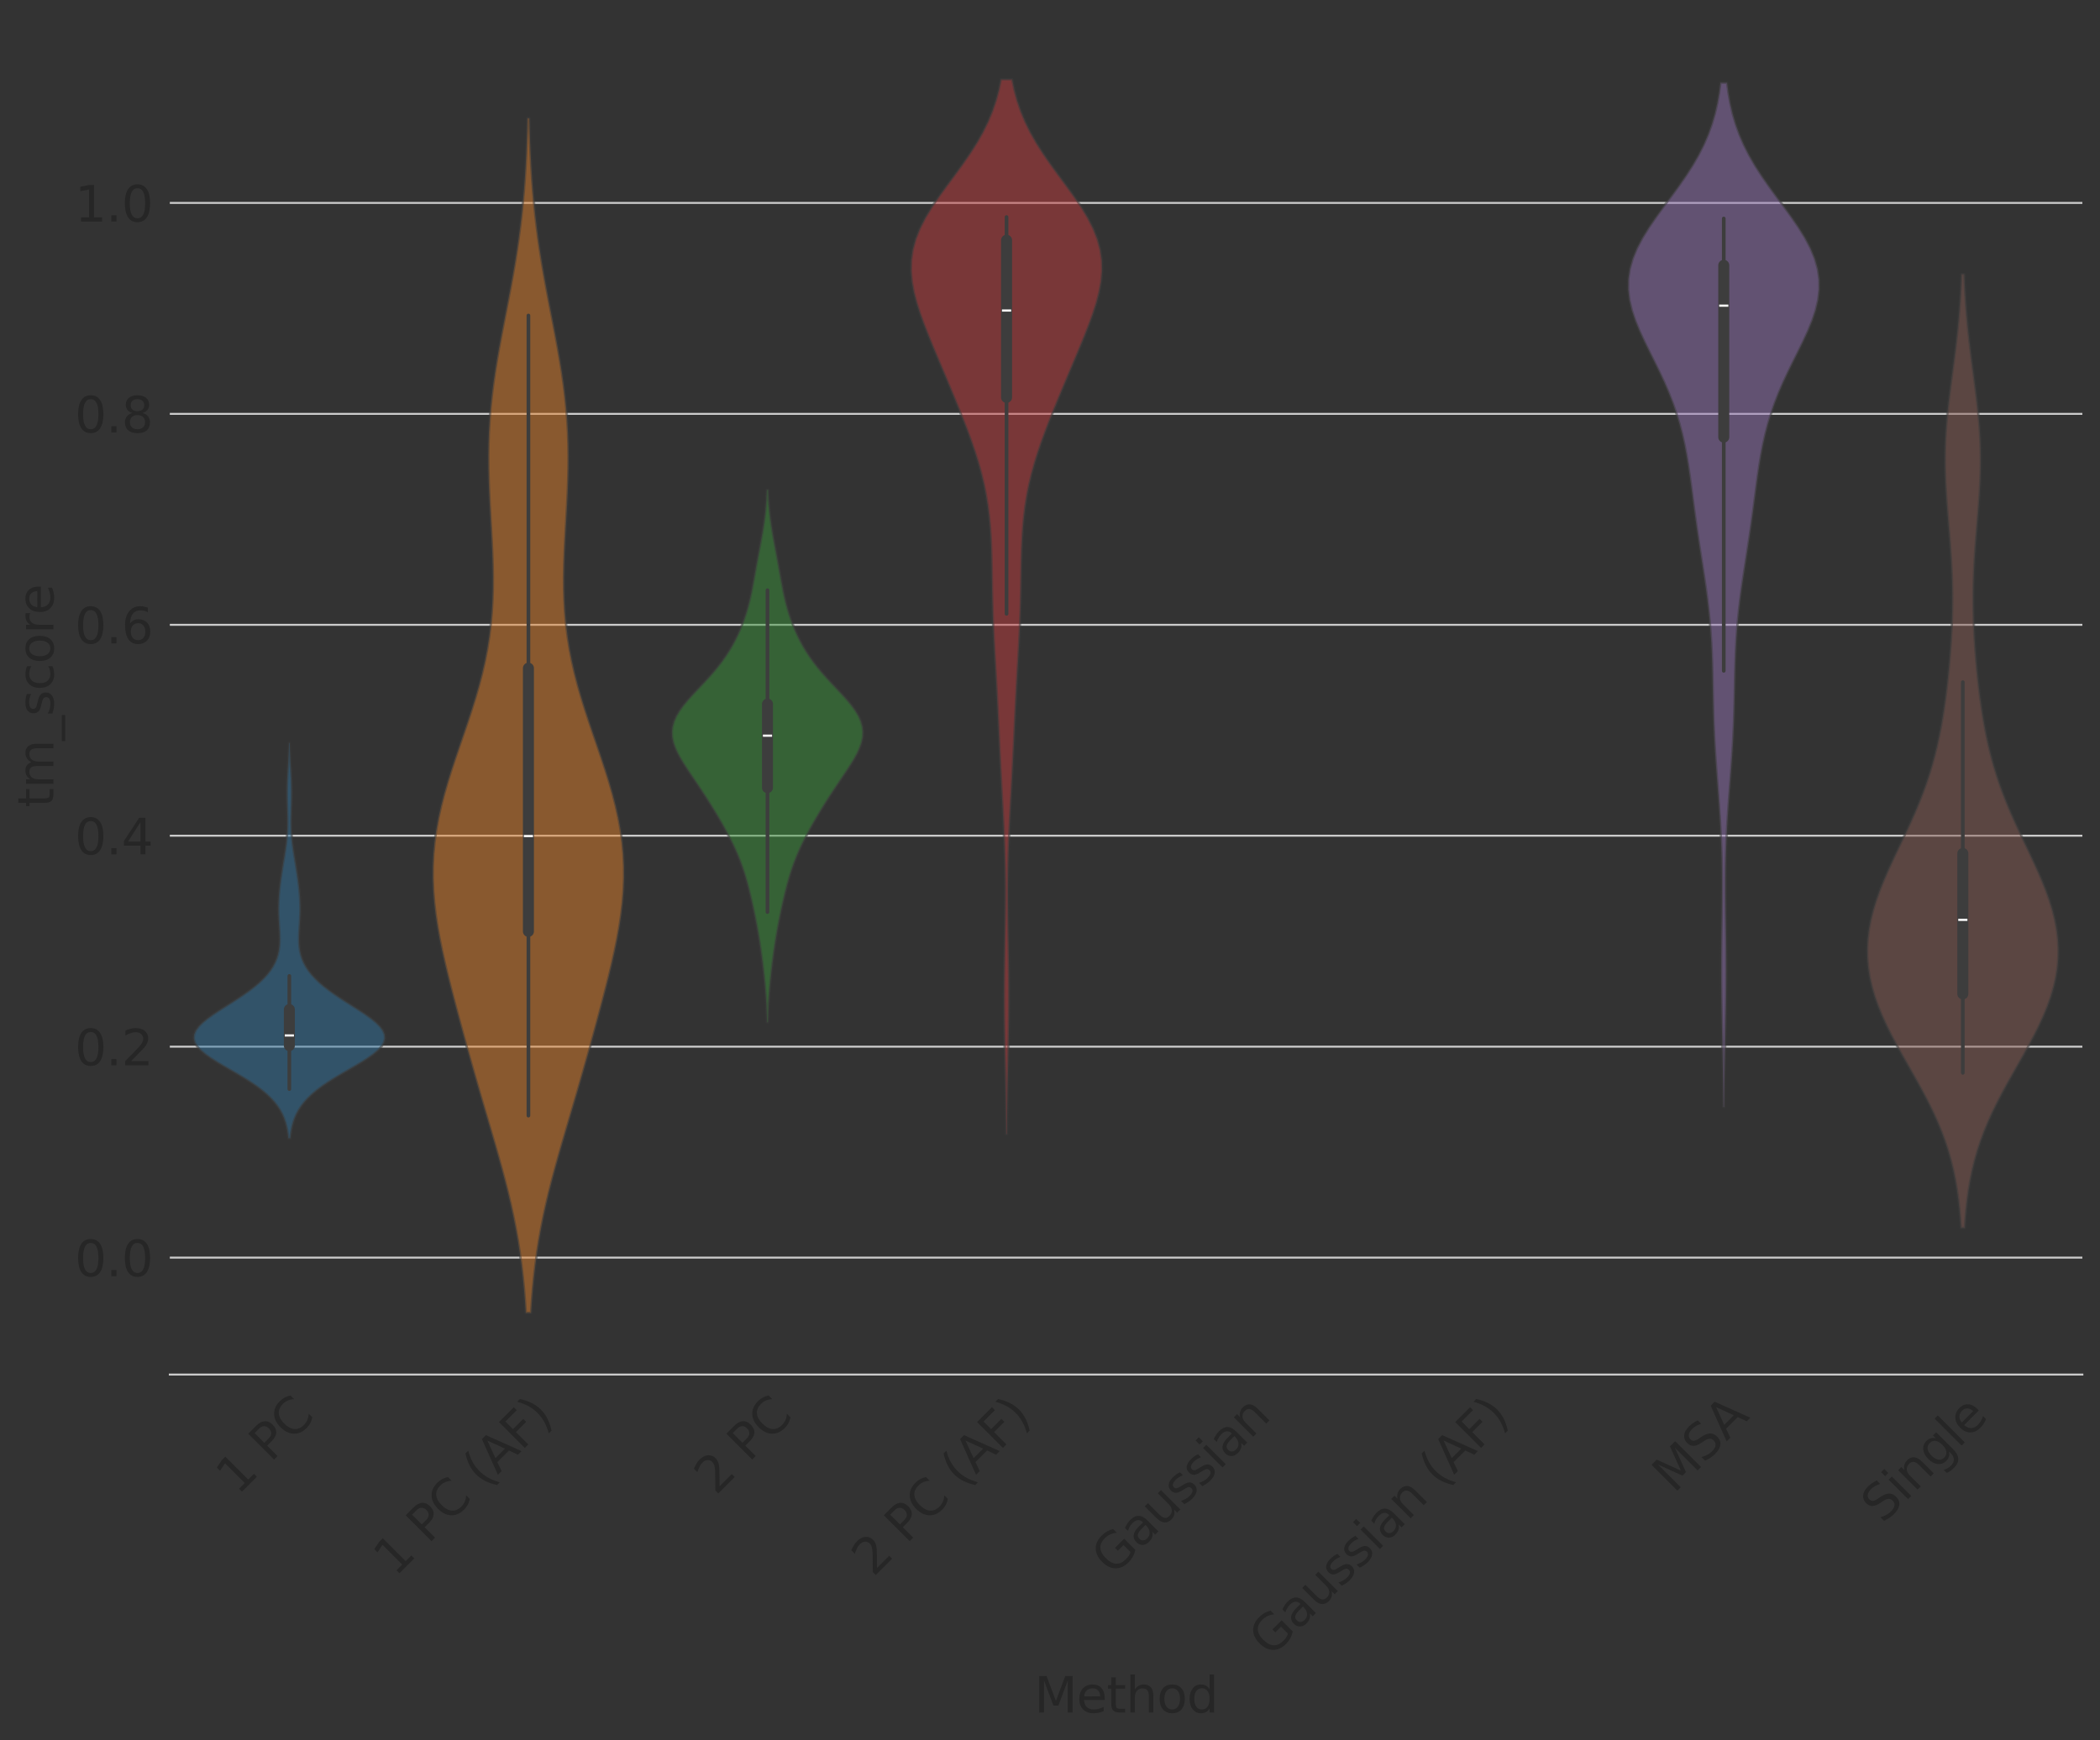 <?xml version="1.0" encoding="utf-8" standalone="no"?>
<!DOCTYPE svg PUBLIC "-//W3C//DTD SVG 1.1//EN"
  "http://www.w3.org/Graphics/SVG/1.1/DTD/svg11.dtd">
<svg xmlns:xlink="http://www.w3.org/1999/xlink" width="857.763pt" height="711.06pt" viewBox="0 0 857.763 711.06" xmlns="http://www.w3.org/2000/svg" version="1.1">
 <rect x="0" y="0" width="857.763" height="711.06" fill="#333333" stroke="none"/>
 <defs>
  <style type="text/css">*{stroke-linejoin: round; stroke-linecap: butt}</style>
 </defs>
 <g id="figure_1">
  <g id="patch_1">
   <path d="M 0 711.06 
L 857.763 711.06 
L 857.763 0 
L 0 0 
L 0 711.06 
z
" style="fill: none"/>
  </g>
  <g id="axes_1">
   <g id="patch_2">
    <path d="M 69.362 561.6 
L 850.562 561.6 
L 850.562 7.2 
L 69.362 7.2 
L 69.362 561.6 
z
" style="fill: none"/>
   </g>
   <g id="matplotlib.axis_1">
    <g id="xtick_1">
     <g id="text_1">
      <!-- 1 PC -->
      <g style="fill: #262626" transform="translate(97.038 611.241) rotate(-45) scale(0.2 -0.2)">
       <defs>
        <path id="DejaVuSans-31" d="M 794 531 
L 1825 531 
L 1825 4091 
L 703 3866 
L 703 4441 
L 1819 4666 
L 2450 4666 
L 2450 531 
L 3481 531 
L 3481 0 
L 794 0 
L 794 531 
z
" transform="scale(0.016)"/>
        <path id="DejaVuSans-20" transform="scale(0.016)"/>
        <path id="DejaVuSans-50" d="M 1259 4147 
L 1259 2394 
L 2053 2394 
Q 2494 2394 2734 2622 
Q 2975 2850 2975 3272 
Q 2975 3691 2734 3919 
Q 2494 4147 2053 4147 
L 1259 4147 
z
M 628 4666 
L 2053 4666 
Q 2838 4666 3239 4311 
Q 3641 3956 3641 3272 
Q 3641 2581 3239 2228 
Q 2838 1875 2053 1875 
L 1259 1875 
L 1259 0 
L 628 0 
L 628 4666 
z
" transform="scale(0.016)"/>
        <path id="DejaVuSans-43" d="M 4122 4306 
L 4122 3641 
Q 3803 3938 3442 4084 
Q 3081 4231 2675 4231 
Q 1875 4231 1450 3742 
Q 1025 3253 1025 2328 
Q 1025 1406 1450 917 
Q 1875 428 2675 428 
Q 3081 428 3442 575 
Q 3803 722 4122 1019 
L 4122 359 
Q 3791 134 3420 21 
Q 3050 -91 2638 -91 
Q 1578 -91 968 557 
Q 359 1206 359 2328 
Q 359 3453 968 4101 
Q 1578 4750 2638 4750 
Q 3056 4750 3426 4639 
Q 3797 4528 4122 4306 
z
" transform="scale(0.016)"/>
       </defs>
       <use xlink:href="#DejaVuSans-31"/>
       <use xlink:href="#DejaVuSans-20" x="63.623"/>
       <use xlink:href="#DejaVuSans-50" x="95.41"/>
       <use xlink:href="#DejaVuSans-43" x="155.713"/>
      </g>
     </g>
    </g>
    <g id="xtick_2">
     <g id="text_2">
      <!-- 1 PC (AF) -->
      <g style="fill: #262626" transform="translate(161.351 644.579) rotate(-45) scale(0.2 -0.2)">
       <defs>
        <path id="DejaVuSans-28" d="M 1984 4856 
Q 1566 4138 1362 3434 
Q 1159 2731 1159 2009 
Q 1159 1288 1364 580 
Q 1569 -128 1984 -844 
L 1484 -844 
Q 1016 -109 783 600 
Q 550 1309 550 2009 
Q 550 2706 781 3412 
Q 1013 4119 1484 4856 
L 1984 4856 
z
" transform="scale(0.016)"/>
        <path id="DejaVuSans-41" d="M 2188 4044 
L 1331 1722 
L 3047 1722 
L 2188 4044 
z
M 1831 4666 
L 2547 4666 
L 4325 0 
L 3669 0 
L 3244 1197 
L 1141 1197 
L 716 0 
L 50 0 
L 1831 4666 
z
" transform="scale(0.016)"/>
        <path id="DejaVuSans-46" d="M 628 4666 
L 3309 4666 
L 3309 4134 
L 1259 4134 
L 1259 2759 
L 3109 2759 
L 3109 2228 
L 1259 2228 
L 1259 0 
L 628 0 
L 628 4666 
z
" transform="scale(0.016)"/>
        <path id="DejaVuSans-29" d="M 513 4856 
L 1013 4856 
Q 1481 4119 1714 3412 
Q 1947 2706 1947 2009 
Q 1947 1309 1714 600 
Q 1481 -109 1013 -844 
L 513 -844 
Q 928 -128 1133 580 
Q 1338 1288 1338 2009 
Q 1338 2731 1133 3434 
Q 928 4138 513 4856 
z
" transform="scale(0.016)"/>
       </defs>
       <use xlink:href="#DejaVuSans-31"/>
       <use xlink:href="#DejaVuSans-20" x="63.623"/>
       <use xlink:href="#DejaVuSans-50" x="95.41"/>
       <use xlink:href="#DejaVuSans-43" x="155.713"/>
       <use xlink:href="#DejaVuSans-20" x="225.537"/>
       <use xlink:href="#DejaVuSans-28" x="257.324"/>
       <use xlink:href="#DejaVuSans-41" x="296.338"/>
       <use xlink:href="#DejaVuSans-46" x="364.746"/>
       <use xlink:href="#DejaVuSans-29" x="422.266"/>
      </g>
     </g>
    </g>
    <g id="xtick_3">
     <g id="text_3">
      <!-- 2 PC -->
      <g style="fill: #262626" transform="translate(292.338 611.241) rotate(-45) scale(0.2 -0.2)">
       <defs>
        <path id="DejaVuSans-32" d="M 1228 531 
L 3431 531 
L 3431 0 
L 469 0 
L 469 531 
Q 828 903 1448 1529 
Q 2069 2156 2228 2338 
Q 2531 2678 2651 2914 
Q 2772 3150 2772 3378 
Q 2772 3750 2511 3984 
Q 2250 4219 1831 4219 
Q 1534 4219 1204 4116 
Q 875 4013 500 3803 
L 500 4441 
Q 881 4594 1212 4672 
Q 1544 4750 1819 4750 
Q 2544 4750 2975 4387 
Q 3406 4025 3406 3419 
Q 3406 3131 3298 2873 
Q 3191 2616 2906 2266 
Q 2828 2175 2409 1742 
Q 1991 1309 1228 531 
z
" transform="scale(0.016)"/>
       </defs>
       <use xlink:href="#DejaVuSans-32"/>
       <use xlink:href="#DejaVuSans-20" x="63.623"/>
       <use xlink:href="#DejaVuSans-50" x="95.41"/>
       <use xlink:href="#DejaVuSans-43" x="155.713"/>
      </g>
     </g>
    </g>
    <g id="xtick_4">
     <g id="text_4">
      <!-- 2 PC (AF) -->
      <g style="fill: #262626" transform="translate(356.651 644.579) rotate(-45) scale(0.2 -0.2)">
       <use xlink:href="#DejaVuSans-32"/>
       <use xlink:href="#DejaVuSans-20" x="63.623"/>
       <use xlink:href="#DejaVuSans-50" x="95.41"/>
       <use xlink:href="#DejaVuSans-43" x="155.713"/>
       <use xlink:href="#DejaVuSans-20" x="225.537"/>
       <use xlink:href="#DejaVuSans-28" x="257.324"/>
       <use xlink:href="#DejaVuSans-41" x="296.338"/>
       <use xlink:href="#DejaVuSans-46" x="364.746"/>
       <use xlink:href="#DejaVuSans-29" x="422.266"/>
      </g>
     </g>
    </g>
    <g id="xtick_5">
     <g id="text_5">
      <!-- Gaussian -->
      <g style="fill: #262626" transform="translate(454.654 644.225) rotate(-45) scale(0.2 -0.2)">
       <defs>
        <path id="DejaVuSans-47" d="M 3809 666 
L 3809 1919 
L 2778 1919 
L 2778 2438 
L 4434 2438 
L 4434 434 
Q 4069 175 3628 42 
Q 3188 -91 2688 -91 
Q 1594 -91 976 548 
Q 359 1188 359 2328 
Q 359 3472 976 4111 
Q 1594 4750 2688 4750 
Q 3144 4750 3555 4637 
Q 3966 4525 4313 4306 
L 4313 3634 
Q 3963 3931 3569 4081 
Q 3175 4231 2741 4231 
Q 1884 4231 1454 3753 
Q 1025 3275 1025 2328 
Q 1025 1384 1454 906 
Q 1884 428 2741 428 
Q 3075 428 3337 486 
Q 3600 544 3809 666 
z
" transform="scale(0.016)"/>
        <path id="DejaVuSans-61" d="M 2194 1759 
Q 1497 1759 1228 1600 
Q 959 1441 959 1056 
Q 959 750 1161 570 
Q 1363 391 1709 391 
Q 2188 391 2477 730 
Q 2766 1069 2766 1631 
L 2766 1759 
L 2194 1759 
z
M 3341 1997 
L 3341 0 
L 2766 0 
L 2766 531 
Q 2569 213 2275 61 
Q 1981 -91 1556 -91 
Q 1019 -91 701 211 
Q 384 513 384 1019 
Q 384 1609 779 1909 
Q 1175 2209 1959 2209 
L 2766 2209 
L 2766 2266 
Q 2766 2663 2505 2880 
Q 2244 3097 1772 3097 
Q 1472 3097 1187 3025 
Q 903 2953 641 2809 
L 641 3341 
Q 956 3463 1253 3523 
Q 1550 3584 1831 3584 
Q 2591 3584 2966 3190 
Q 3341 2797 3341 1997 
z
" transform="scale(0.016)"/>
        <path id="DejaVuSans-75" d="M 544 1381 
L 544 3500 
L 1119 3500 
L 1119 1403 
Q 1119 906 1312 657 
Q 1506 409 1894 409 
Q 2359 409 2629 706 
Q 2900 1003 2900 1516 
L 2900 3500 
L 3475 3500 
L 3475 0 
L 2900 0 
L 2900 538 
Q 2691 219 2414 64 
Q 2138 -91 1772 -91 
Q 1169 -91 856 284 
Q 544 659 544 1381 
z
M 1991 3584 
L 1991 3584 
z
" transform="scale(0.016)"/>
        <path id="DejaVuSans-73" d="M 2834 3397 
L 2834 2853 
Q 2591 2978 2328 3040 
Q 2066 3103 1784 3103 
Q 1356 3103 1142 2972 
Q 928 2841 928 2578 
Q 928 2378 1081 2264 
Q 1234 2150 1697 2047 
L 1894 2003 
Q 2506 1872 2764 1633 
Q 3022 1394 3022 966 
Q 3022 478 2636 193 
Q 2250 -91 1575 -91 
Q 1294 -91 989 -36 
Q 684 19 347 128 
L 347 722 
Q 666 556 975 473 
Q 1284 391 1588 391 
Q 1994 391 2212 530 
Q 2431 669 2431 922 
Q 2431 1156 2273 1281 
Q 2116 1406 1581 1522 
L 1381 1569 
Q 847 1681 609 1914 
Q 372 2147 372 2553 
Q 372 3047 722 3315 
Q 1072 3584 1716 3584 
Q 2034 3584 2315 3537 
Q 2597 3491 2834 3397 
z
" transform="scale(0.016)"/>
        <path id="DejaVuSans-69" d="M 603 3500 
L 1178 3500 
L 1178 0 
L 603 0 
L 603 3500 
z
M 603 4863 
L 1178 4863 
L 1178 4134 
L 603 4134 
L 603 4863 
z
" transform="scale(0.016)"/>
        <path id="DejaVuSans-6e" d="M 3513 2113 
L 3513 0 
L 2938 0 
L 2938 2094 
Q 2938 2591 2744 2837 
Q 2550 3084 2163 3084 
Q 1697 3084 1428 2787 
Q 1159 2491 1159 1978 
L 1159 0 
L 581 0 
L 581 3500 
L 1159 3500 
L 1159 2956 
Q 1366 3272 1645 3428 
Q 1925 3584 2291 3584 
Q 2894 3584 3203 3211 
Q 3513 2838 3513 2113 
z
" transform="scale(0.016)"/>
       </defs>
       <use xlink:href="#DejaVuSans-47"/>
       <use xlink:href="#DejaVuSans-61" x="77.49"/>
       <use xlink:href="#DejaVuSans-75" x="138.77"/>
       <use xlink:href="#DejaVuSans-73" x="202.148"/>
       <use xlink:href="#DejaVuSans-73" x="254.248"/>
       <use xlink:href="#DejaVuSans-69" x="306.348"/>
       <use xlink:href="#DejaVuSans-61" x="334.131"/>
       <use xlink:href="#DejaVuSans-6e" x="395.41"/>
      </g>
     </g>
    </g>
    <g id="xtick_6">
     <g id="text_6">
      <!-- Gaussian (AF) -->
      <g style="fill: #262626" transform="translate(518.966 677.563) rotate(-45) scale(0.2 -0.2)">
       <use xlink:href="#DejaVuSans-47"/>
       <use xlink:href="#DejaVuSans-61" x="77.49"/>
       <use xlink:href="#DejaVuSans-75" x="138.77"/>
       <use xlink:href="#DejaVuSans-73" x="202.148"/>
       <use xlink:href="#DejaVuSans-73" x="254.248"/>
       <use xlink:href="#DejaVuSans-69" x="306.348"/>
       <use xlink:href="#DejaVuSans-61" x="334.131"/>
       <use xlink:href="#DejaVuSans-6e" x="395.41"/>
       <use xlink:href="#DejaVuSans-20" x="458.789"/>
       <use xlink:href="#DejaVuSans-28" x="490.576"/>
       <use xlink:href="#DejaVuSans-41" x="529.59"/>
       <use xlink:href="#DejaVuSans-46" x="597.998"/>
       <use xlink:href="#DejaVuSans-29" x="655.518"/>
      </g>
     </g>
    </g>
    <g id="xtick_7">
     <g id="text_7">
      <!-- MSA -->
      <g style="fill: #262626" transform="translate(683.714 610.465) rotate(-45) scale(0.2 -0.2)">
       <defs>
        <path id="DejaVuSans-4d" d="M 628 4666 
L 1569 4666 
L 2759 1491 
L 3956 4666 
L 4897 4666 
L 4897 0 
L 4281 0 
L 4281 4097 
L 3078 897 
L 2444 897 
L 1241 4097 
L 1241 0 
L 628 0 
L 628 4666 
z
" transform="scale(0.016)"/>
        <path id="DejaVuSans-53" d="M 3425 4513 
L 3425 3897 
Q 3066 4069 2747 4153 
Q 2428 4238 2131 4238 
Q 1616 4238 1336 4038 
Q 1056 3838 1056 3469 
Q 1056 3159 1242 3001 
Q 1428 2844 1947 2747 
L 2328 2669 
Q 3034 2534 3370 2195 
Q 3706 1856 3706 1288 
Q 3706 609 3251 259 
Q 2797 -91 1919 -91 
Q 1588 -91 1214 -16 
Q 841 59 441 206 
L 441 856 
Q 825 641 1194 531 
Q 1563 422 1919 422 
Q 2459 422 2753 634 
Q 3047 847 3047 1241 
Q 3047 1584 2836 1778 
Q 2625 1972 2144 2069 
L 1759 2144 
Q 1053 2284 737 2584 
Q 422 2884 422 3419 
Q 422 4038 858 4394 
Q 1294 4750 2059 4750 
Q 2388 4750 2728 4690 
Q 3069 4631 3425 4513 
z
" transform="scale(0.016)"/>
       </defs>
       <use xlink:href="#DejaVuSans-4d"/>
       <use xlink:href="#DejaVuSans-53" x="86.279"/>
       <use xlink:href="#DejaVuSans-41" x="151.631"/>
      </g>
     </g>
    </g>
    <g id="xtick_8">
     <g id="text_8">
      <!-- Single -->
      <g style="fill: #262626" transform="translate(769.005 622.824) rotate(-45) scale(0.2 -0.2)">
       <defs>
        <path id="DejaVuSans-67" d="M 2906 1791 
Q 2906 2416 2648 2759 
Q 2391 3103 1925 3103 
Q 1463 3103 1205 2759 
Q 947 2416 947 1791 
Q 947 1169 1205 825 
Q 1463 481 1925 481 
Q 2391 481 2648 825 
Q 2906 1169 2906 1791 
z
M 3481 434 
Q 3481 -459 3084 -895 
Q 2688 -1331 1869 -1331 
Q 1566 -1331 1297 -1286 
Q 1028 -1241 775 -1147 
L 775 -588 
Q 1028 -725 1275 -790 
Q 1522 -856 1778 -856 
Q 2344 -856 2625 -561 
Q 2906 -266 2906 331 
L 2906 616 
Q 2728 306 2450 153 
Q 2172 0 1784 0 
Q 1141 0 747 490 
Q 353 981 353 1791 
Q 353 2603 747 3093 
Q 1141 3584 1784 3584 
Q 2172 3584 2450 3431 
Q 2728 3278 2906 2969 
L 2906 3500 
L 3481 3500 
L 3481 434 
z
" transform="scale(0.016)"/>
        <path id="DejaVuSans-6c" d="M 603 4863 
L 1178 4863 
L 1178 0 
L 603 0 
L 603 4863 
z
" transform="scale(0.016)"/>
        <path id="DejaVuSans-65" d="M 3597 1894 
L 3597 1613 
L 953 1613 
Q 991 1019 1311 708 
Q 1631 397 2203 397 
Q 2534 397 2845 478 
Q 3156 559 3463 722 
L 3463 178 
Q 3153 47 2828 -22 
Q 2503 -91 2169 -91 
Q 1331 -91 842 396 
Q 353 884 353 1716 
Q 353 2575 817 3079 
Q 1281 3584 2069 3584 
Q 2775 3584 3186 3129 
Q 3597 2675 3597 1894 
z
M 3022 2063 
Q 3016 2534 2758 2815 
Q 2500 3097 2075 3097 
Q 1594 3097 1305 2825 
Q 1016 2553 972 2059 
L 3022 2063 
z
" transform="scale(0.016)"/>
       </defs>
       <use xlink:href="#DejaVuSans-53"/>
       <use xlink:href="#DejaVuSans-69" x="63.477"/>
       <use xlink:href="#DejaVuSans-6e" x="91.26"/>
       <use xlink:href="#DejaVuSans-67" x="154.639"/>
       <use xlink:href="#DejaVuSans-6c" x="218.115"/>
       <use xlink:href="#DejaVuSans-65" x="245.898"/>
      </g>
     </g>
    </g>
    <g id="text_9">
     <!-- Method -->
     <g style="fill: #262626" transform="translate(422.456 699.701) scale(0.2 -0.2)">
      <defs>
       <path id="DejaVuSans-74" d="M 1172 4494 
L 1172 3500 
L 2356 3500 
L 2356 3053 
L 1172 3053 
L 1172 1153 
Q 1172 725 1289 603 
Q 1406 481 1766 481 
L 2356 481 
L 2356 0 
L 1766 0 
Q 1100 0 847 248 
Q 594 497 594 1153 
L 594 3053 
L 172 3053 
L 172 3500 
L 594 3500 
L 594 4494 
L 1172 4494 
z
" transform="scale(0.016)"/>
       <path id="DejaVuSans-68" d="M 3513 2113 
L 3513 0 
L 2938 0 
L 2938 2094 
Q 2938 2591 2744 2837 
Q 2550 3084 2163 3084 
Q 1697 3084 1428 2787 
Q 1159 2491 1159 1978 
L 1159 0 
L 581 0 
L 581 4863 
L 1159 4863 
L 1159 2956 
Q 1366 3272 1645 3428 
Q 1925 3584 2291 3584 
Q 2894 3584 3203 3211 
Q 3513 2838 3513 2113 
z
" transform="scale(0.016)"/>
       <path id="DejaVuSans-6f" d="M 1959 3097 
Q 1497 3097 1228 2736 
Q 959 2375 959 1747 
Q 959 1119 1226 758 
Q 1494 397 1959 397 
Q 2419 397 2687 759 
Q 2956 1122 2956 1747 
Q 2956 2369 2687 2733 
Q 2419 3097 1959 3097 
z
M 1959 3584 
Q 2709 3584 3137 3096 
Q 3566 2609 3566 1747 
Q 3566 888 3137 398 
Q 2709 -91 1959 -91 
Q 1206 -91 779 398 
Q 353 888 353 1747 
Q 353 2609 779 3096 
Q 1206 3584 1959 3584 
z
" transform="scale(0.016)"/>
       <path id="DejaVuSans-64" d="M 2906 2969 
L 2906 4863 
L 3481 4863 
L 3481 0 
L 2906 0 
L 2906 525 
Q 2725 213 2448 61 
Q 2172 -91 1784 -91 
Q 1150 -91 751 415 
Q 353 922 353 1747 
Q 353 2572 751 3078 
Q 1150 3584 1784 3584 
Q 2172 3584 2448 3432 
Q 2725 3281 2906 2969 
z
M 947 1747 
Q 947 1113 1208 752 
Q 1469 391 1925 391 
Q 2381 391 2643 752 
Q 2906 1113 2906 1747 
Q 2906 2381 2643 2742 
Q 2381 3103 1925 3103 
Q 1469 3103 1208 2742 
Q 947 2381 947 1747 
z
" transform="scale(0.016)"/>
      </defs>
      <use xlink:href="#DejaVuSans-4d"/>
      <use xlink:href="#DejaVuSans-65" x="86.279"/>
      <use xlink:href="#DejaVuSans-74" x="147.803"/>
      <use xlink:href="#DejaVuSans-68" x="187.012"/>
      <use xlink:href="#DejaVuSans-6f" x="250.391"/>
      <use xlink:href="#DejaVuSans-64" x="311.572"/>
     </g>
    </g>
   </g>
   <g id="matplotlib.axis_2">
    <g id="ytick_1">
     <g id="line2d_1">
      <path d="M 69.362 513.825 
L 850.562 513.825 
" clip-path="url(#p71c10ce918)" style="fill: none; stroke: #cccccc; stroke-width: 0.8; stroke-linecap: round"/>
     </g>
     <g id="text_10">
      <!-- 0.0 -->
      <g style="fill: #262626" transform="translate(30.556 521.424) scale(0.2 -0.2)">
       <defs>
        <path id="DejaVuSans-30" d="M 2034 4250 
Q 1547 4250 1301 3770 
Q 1056 3291 1056 2328 
Q 1056 1369 1301 889 
Q 1547 409 2034 409 
Q 2525 409 2770 889 
Q 3016 1369 3016 2328 
Q 3016 3291 2770 3770 
Q 2525 4250 2034 4250 
z
M 2034 4750 
Q 2819 4750 3233 4129 
Q 3647 3509 3647 2328 
Q 3647 1150 3233 529 
Q 2819 -91 2034 -91 
Q 1250 -91 836 529 
Q 422 1150 422 2328 
Q 422 3509 836 4129 
Q 1250 4750 2034 4750 
z
" transform="scale(0.016)"/>
        <path id="DejaVuSans-2e" d="M 684 794 
L 1344 794 
L 1344 0 
L 684 0 
L 684 794 
z
" transform="scale(0.016)"/>
       </defs>
       <use xlink:href="#DejaVuSans-30"/>
       <use xlink:href="#DejaVuSans-2e" x="63.623"/>
       <use xlink:href="#DejaVuSans-30" x="95.41"/>
      </g>
     </g>
    </g>
    <g id="ytick_2">
     <g id="line2d_2">
      <path d="M 69.362 427.641 
L 850.562 427.641 
" clip-path="url(#p71c10ce918)" style="fill: none; stroke: #cccccc; stroke-width: 0.8; stroke-linecap: round"/>
     </g>
     <g id="text_11">
      <!-- 0.2 -->
      <g style="fill: #262626" transform="translate(30.556 435.24) scale(0.2 -0.2)">
       <use xlink:href="#DejaVuSans-30"/>
       <use xlink:href="#DejaVuSans-2e" x="63.623"/>
       <use xlink:href="#DejaVuSans-32" x="95.41"/>
      </g>
     </g>
    </g>
    <g id="ytick_3">
     <g id="line2d_3">
      <path d="M 69.362 341.457 
L 850.562 341.457 
" clip-path="url(#p71c10ce918)" style="fill: none; stroke: #cccccc; stroke-width: 0.8; stroke-linecap: round"/>
     </g>
     <g id="text_12">
      <!-- 0.4 -->
      <g style="fill: #262626" transform="translate(30.556 349.056) scale(0.2 -0.2)">
       <defs>
        <path id="DejaVuSans-34" d="M 2419 4116 
L 825 1625 
L 2419 1625 
L 2419 4116 
z
M 2253 4666 
L 3047 4666 
L 3047 1625 
L 3713 1625 
L 3713 1100 
L 3047 1100 
L 3047 0 
L 2419 0 
L 2419 1100 
L 313 1100 
L 313 1709 
L 2253 4666 
z
" transform="scale(0.016)"/>
       </defs>
       <use xlink:href="#DejaVuSans-30"/>
       <use xlink:href="#DejaVuSans-2e" x="63.623"/>
       <use xlink:href="#DejaVuSans-34" x="95.41"/>
      </g>
     </g>
    </g>
    <g id="ytick_4">
     <g id="line2d_4">
      <path d="M 69.362 255.273 
L 850.562 255.273 
" clip-path="url(#p71c10ce918)" style="fill: none; stroke: #cccccc; stroke-width: 0.8; stroke-linecap: round"/>
     </g>
     <g id="text_13">
      <!-- 0.6 -->
      <g style="fill: #262626" transform="translate(30.556 262.871) scale(0.2 -0.2)">
       <defs>
        <path id="DejaVuSans-36" d="M 2113 2584 
Q 1688 2584 1439 2293 
Q 1191 2003 1191 1497 
Q 1191 994 1439 701 
Q 1688 409 2113 409 
Q 2538 409 2786 701 
Q 3034 994 3034 1497 
Q 3034 2003 2786 2293 
Q 2538 2584 2113 2584 
z
M 3366 4563 
L 3366 3988 
Q 3128 4100 2886 4159 
Q 2644 4219 2406 4219 
Q 1781 4219 1451 3797 
Q 1122 3375 1075 2522 
Q 1259 2794 1537 2939 
Q 1816 3084 2150 3084 
Q 2853 3084 3261 2657 
Q 3669 2231 3669 1497 
Q 3669 778 3244 343 
Q 2819 -91 2113 -91 
Q 1303 -91 875 529 
Q 447 1150 447 2328 
Q 447 3434 972 4092 
Q 1497 4750 2381 4750 
Q 2619 4750 2861 4703 
Q 3103 4656 3366 4563 
z
" transform="scale(0.016)"/>
       </defs>
       <use xlink:href="#DejaVuSans-30"/>
       <use xlink:href="#DejaVuSans-2e" x="63.623"/>
       <use xlink:href="#DejaVuSans-36" x="95.41"/>
      </g>
     </g>
    </g>
    <g id="ytick_5">
     <g id="line2d_5">
      <path d="M 69.362 169.089 
L 850.562 169.089 
" clip-path="url(#p71c10ce918)" style="fill: none; stroke: #cccccc; stroke-width: 0.8; stroke-linecap: round"/>
     </g>
     <g id="text_14">
      <!-- 0.8 -->
      <g style="fill: #262626" transform="translate(30.556 176.687) scale(0.2 -0.2)">
       <defs>
        <path id="DejaVuSans-38" d="M 2034 2216 
Q 1584 2216 1326 1975 
Q 1069 1734 1069 1313 
Q 1069 891 1326 650 
Q 1584 409 2034 409 
Q 2484 409 2743 651 
Q 3003 894 3003 1313 
Q 3003 1734 2745 1975 
Q 2488 2216 2034 2216 
z
M 1403 2484 
Q 997 2584 770 2862 
Q 544 3141 544 3541 
Q 544 4100 942 4425 
Q 1341 4750 2034 4750 
Q 2731 4750 3128 4425 
Q 3525 4100 3525 3541 
Q 3525 3141 3298 2862 
Q 3072 2584 2669 2484 
Q 3125 2378 3379 2068 
Q 3634 1759 3634 1313 
Q 3634 634 3220 271 
Q 2806 -91 2034 -91 
Q 1263 -91 848 271 
Q 434 634 434 1313 
Q 434 1759 690 2068 
Q 947 2378 1403 2484 
z
M 1172 3481 
Q 1172 3119 1398 2916 
Q 1625 2713 2034 2713 
Q 2441 2713 2670 2916 
Q 2900 3119 2900 3481 
Q 2900 3844 2670 4047 
Q 2441 4250 2034 4250 
Q 1625 4250 1398 4047 
Q 1172 3844 1172 3481 
z
" transform="scale(0.016)"/>
       </defs>
       <use xlink:href="#DejaVuSans-30"/>
       <use xlink:href="#DejaVuSans-2e" x="63.623"/>
       <use xlink:href="#DejaVuSans-38" x="95.41"/>
      </g>
     </g>
    </g>
    <g id="ytick_6">
     <g id="line2d_6">
      <path d="M 69.362 82.905 
L 850.562 82.905 
" clip-path="url(#p71c10ce918)" style="fill: none; stroke: #cccccc; stroke-width: 0.8; stroke-linecap: round"/>
     </g>
     <g id="text_15">
      <!-- 1.0 -->
      <g style="fill: #262626" transform="translate(30.556 90.503) scale(0.2 -0.2)">
       <use xlink:href="#DejaVuSans-31"/>
       <use xlink:href="#DejaVuSans-2e" x="63.623"/>
       <use xlink:href="#DejaVuSans-30" x="95.41"/>
      </g>
     </g>
    </g>
    <g id="text_16">
     <!-- tm_score -->
     <g style="fill: #262626" transform="translate(21.841 329.927) rotate(-90) scale(0.2 -0.2)">
      <defs>
       <path id="DejaVuSans-6d" d="M 3328 2828 
Q 3544 3216 3844 3400 
Q 4144 3584 4550 3584 
Q 5097 3584 5394 3201 
Q 5691 2819 5691 2113 
L 5691 0 
L 5113 0 
L 5113 2094 
Q 5113 2597 4934 2840 
Q 4756 3084 4391 3084 
Q 3944 3084 3684 2787 
Q 3425 2491 3425 1978 
L 3425 0 
L 2847 0 
L 2847 2094 
Q 2847 2600 2669 2842 
Q 2491 3084 2119 3084 
Q 1678 3084 1418 2786 
Q 1159 2488 1159 1978 
L 1159 0 
L 581 0 
L 581 3500 
L 1159 3500 
L 1159 2956 
Q 1356 3278 1631 3431 
Q 1906 3584 2284 3584 
Q 2666 3584 2933 3390 
Q 3200 3197 3328 2828 
z
" transform="scale(0.016)"/>
       <path id="DejaVuSans-5f" d="M 3263 -1063 
L 3263 -1509 
L -63 -1509 
L -63 -1063 
L 3263 -1063 
z
" transform="scale(0.016)"/>
       <path id="DejaVuSans-63" d="M 3122 3366 
L 3122 2828 
Q 2878 2963 2633 3030 
Q 2388 3097 2138 3097 
Q 1578 3097 1268 2742 
Q 959 2388 959 1747 
Q 959 1106 1268 751 
Q 1578 397 2138 397 
Q 2388 397 2633 464 
Q 2878 531 3122 666 
L 3122 134 
Q 2881 22 2623 -34 
Q 2366 -91 2075 -91 
Q 1284 -91 818 406 
Q 353 903 353 1747 
Q 353 2603 823 3093 
Q 1294 3584 2113 3584 
Q 2378 3584 2631 3529 
Q 2884 3475 3122 3366 
z
" transform="scale(0.016)"/>
       <path id="DejaVuSans-72" d="M 2631 2963 
Q 2534 3019 2420 3045 
Q 2306 3072 2169 3072 
Q 1681 3072 1420 2755 
Q 1159 2438 1159 1844 
L 1159 0 
L 581 0 
L 581 3500 
L 1159 3500 
L 1159 2956 
Q 1341 3275 1631 3429 
Q 1922 3584 2338 3584 
Q 2397 3584 2469 3576 
Q 2541 3569 2628 3553 
L 2631 2963 
z
" transform="scale(0.016)"/>
      </defs>
      <use xlink:href="#DejaVuSans-74"/>
      <use xlink:href="#DejaVuSans-6d" x="39.209"/>
      <use xlink:href="#DejaVuSans-5f" x="136.621"/>
      <use xlink:href="#DejaVuSans-73" x="186.621"/>
      <use xlink:href="#DejaVuSans-63" x="238.721"/>
      <use xlink:href="#DejaVuSans-6f" x="293.701"/>
      <use xlink:href="#DejaVuSans-72" x="354.883"/>
      <use xlink:href="#DejaVuSans-65" x="393.746"/>
     </g>
    </g>
   </g>
   <g id="PolyCollection_1">
    <defs>
     <path id="mf9b3999dc7" d="M 118.608 -246.02 
L 117.767 -246.02 
L 117.579 -247.65 
L 117.323 -249.281 
L 116.984 -250.912 
L 116.543 -252.543 
L 115.98 -254.174 
L 115.275 -255.805 
L 114.406 -257.436 
L 113.353 -259.067 
L 112.097 -260.698 
L 110.622 -262.329 
L 108.918 -263.96 
L 106.978 -265.591 
L 104.807 -267.222 
L 102.419 -268.853 
L 99.844 -270.484 
L 97.124 -272.115 
L 94.319 -273.746 
L 91.505 -275.377 
L 88.768 -277.008 
L 86.204 -278.639 
L 83.913 -280.27 
L 81.988 -281.901 
L 80.51 -283.532 
L 79.544 -285.163 
L 79.127 -286.794 
L 79.272 -288.425 
L 79.96 -290.056 
L 81.15 -291.687 
L 82.779 -293.317 
L 84.767 -294.948 
L 87.028 -296.579 
L 89.475 -298.21 
L 92.021 -299.841 
L 94.591 -301.472 
L 97.117 -303.103 
L 99.546 -304.734 
L 101.834 -306.365 
L 103.949 -307.996 
L 105.869 -309.627 
L 107.58 -311.258 
L 109.075 -312.889 
L 110.354 -314.52 
L 111.423 -316.151 
L 112.292 -317.782 
L 112.974 -319.413 
L 113.485 -321.044 
L 113.844 -322.675 
L 114.071 -324.306 
L 114.189 -325.937 
L 114.219 -327.568 
L 114.183 -329.199 
L 114.104 -330.83 
L 114.002 -332.461 
L 113.895 -334.092 
L 113.801 -335.723 
L 113.731 -337.354 
L 113.694 -338.984 
L 113.695 -340.615 
L 113.735 -342.246 
L 113.814 -343.877 
L 113.928 -345.508 
L 114.073 -347.139 
L 114.246 -348.77 
L 114.441 -350.401 
L 114.657 -352.032 
L 114.891 -353.663 
L 115.14 -355.294 
L 115.4 -356.925 
L 115.669 -358.556 
L 115.941 -360.187 
L 116.208 -361.818 
L 116.463 -363.449 
L 116.699 -365.08 
L 116.909 -366.711 
L 117.085 -368.342 
L 117.224 -369.973 
L 117.323 -371.604 
L 117.383 -373.235 
L 117.407 -374.866 
L 117.399 -376.497 
L 117.369 -378.128 
L 117.323 -379.759 
L 117.272 -381.39 
L 117.223 -383.021 
L 117.186 -384.651 
L 117.167 -386.282 
L 117.17 -387.913 
L 117.196 -389.544 
L 117.244 -391.175 
L 117.313 -392.806 
L 117.398 -394.437 
L 117.492 -396.068 
L 117.591 -397.699 
L 117.69 -399.33 
L 117.782 -400.961 
L 117.866 -402.592 
L 117.94 -404.223 
L 118.001 -405.854 
L 118.051 -407.485 
L 118.324 -407.485 
L 118.324 -407.485 
L 118.374 -405.854 
L 118.435 -404.223 
L 118.509 -402.592 
L 118.593 -400.961 
L 118.685 -399.33 
L 118.784 -397.699 
L 118.883 -396.068 
L 118.977 -394.437 
L 119.062 -392.806 
L 119.131 -391.175 
L 119.179 -389.544 
L 119.205 -387.913 
L 119.208 -386.282 
L 119.189 -384.651 
L 119.152 -383.021 
L 119.103 -381.39 
L 119.052 -379.759 
L 119.006 -378.128 
L 118.976 -376.497 
L 118.968 -374.866 
L 118.992 -373.235 
L 119.052 -371.604 
L 119.151 -369.973 
L 119.29 -368.342 
L 119.466 -366.711 
L 119.676 -365.08 
L 119.912 -363.449 
L 120.167 -361.818 
L 120.434 -360.187 
L 120.706 -358.556 
L 120.975 -356.925 
L 121.235 -355.294 
L 121.484 -353.663 
L 121.718 -352.032 
L 121.934 -350.401 
L 122.129 -348.77 
L 122.302 -347.139 
L 122.447 -345.508 
L 122.561 -343.877 
L 122.64 -342.246 
L 122.68 -340.615 
L 122.681 -338.984 
L 122.644 -337.354 
L 122.574 -335.723 
L 122.48 -334.092 
L 122.373 -332.461 
L 122.271 -330.83 
L 122.192 -329.199 
L 122.156 -327.568 
L 122.186 -325.937 
L 122.304 -324.306 
L 122.531 -322.675 
L 122.89 -321.044 
L 123.401 -319.413 
L 124.083 -317.782 
L 124.952 -316.151 
L 126.021 -314.52 
L 127.3 -312.889 
L 128.795 -311.258 
L 130.506 -309.627 
L 132.426 -307.996 
L 134.541 -306.365 
L 136.829 -304.734 
L 139.258 -303.103 
L 141.784 -301.472 
L 144.354 -299.841 
L 146.9 -298.21 
L 149.347 -296.579 
L 151.608 -294.948 
L 153.596 -293.317 
L 155.225 -291.687 
L 156.415 -290.056 
L 157.103 -288.425 
L 157.248 -286.794 
L 156.831 -285.163 
L 155.865 -283.532 
L 154.387 -281.901 
L 152.462 -280.27 
L 150.171 -278.639 
L 147.607 -277.008 
L 144.87 -275.377 
L 142.056 -273.746 
L 139.251 -272.115 
L 136.531 -270.484 
L 133.956 -268.853 
L 131.568 -267.222 
L 129.397 -265.591 
L 127.457 -263.96 
L 125.753 -262.329 
L 124.278 -260.698 
L 123.022 -259.067 
L 121.969 -257.436 
L 121.1 -255.805 
L 120.395 -254.174 
L 119.832 -252.543 
L 119.391 -250.912 
L 119.052 -249.281 
L 118.796 -247.65 
L 118.608 -246.02 
z
" style="stroke: #3d3d3d; stroke-opacity: 0.5"/>
    </defs>
    <g clip-path="url(#p71c10ce918)">
     <use xlink:href="#mf9b3999dc7" x="0" y="711.06" style="fill: #3274a1; fill-opacity: 0.5; stroke: #3d3d3d; stroke-opacity: 0.5"/>
    </g>
   </g>
   <g id="PolyCollection_2">
    <defs>
     <path id="m8b8c261756" d="M 216.915 -174.66 
L 214.76 -174.66 
L 214.434 -179.59 
L 214.034 -184.521 
L 213.552 -189.451 
L 212.978 -194.381 
L 212.307 -199.311 
L 211.534 -204.241 
L 210.657 -209.171 
L 209.677 -214.101 
L 208.599 -219.031 
L 207.43 -223.961 
L 206.18 -228.892 
L 204.863 -233.822 
L 203.491 -238.752 
L 202.08 -243.682 
L 200.644 -248.612 
L 199.196 -253.542 
L 197.747 -258.472 
L 196.305 -263.402 
L 194.877 -268.333 
L 193.466 -273.263 
L 192.071 -278.193 
L 190.694 -283.123 
L 189.334 -288.053 
L 187.99 -292.983 
L 186.664 -297.913 
L 185.361 -302.843 
L 184.088 -307.773 
L 182.857 -312.704 
L 181.683 -317.634 
L 180.585 -322.564 
L 179.582 -327.494 
L 178.697 -332.424 
L 177.953 -337.354 
L 177.372 -342.284 
L 176.975 -347.214 
L 176.778 -352.145 
L 176.793 -357.075 
L 177.031 -362.005 
L 177.493 -366.935 
L 178.176 -371.865 
L 179.071 -376.795 
L 180.164 -381.725 
L 181.432 -386.655 
L 182.851 -391.585 
L 184.391 -396.516 
L 186.017 -401.446 
L 187.696 -406.376 
L 189.389 -411.306 
L 191.063 -416.236 
L 192.682 -421.166 
L 194.214 -426.096 
L 195.633 -431.026 
L 196.916 -435.957 
L 198.044 -440.887 
L 199.007 -445.817 
L 199.798 -450.747 
L 200.417 -455.677 
L 200.868 -460.607 
L 201.161 -465.537 
L 201.31 -470.467 
L 201.333 -475.397 
L 201.249 -480.328 
L 201.08 -485.258 
L 200.851 -490.188 
L 200.584 -495.118 
L 200.305 -500.048 
L 200.035 -504.978 
L 199.796 -509.908 
L 199.61 -514.838 
L 199.494 -519.769 
L 199.462 -524.699 
L 199.528 -529.629 
L 199.701 -534.559 
L 199.986 -539.489 
L 200.384 -544.419 
L 200.894 -549.349 
L 201.509 -554.279 
L 202.219 -559.209 
L 203.013 -564.14 
L 203.875 -569.07 
L 204.787 -574 
L 205.732 -578.93 
L 206.69 -583.86 
L 207.644 -588.79 
L 208.576 -593.72 
L 209.472 -598.65 
L 210.319 -603.581 
L 211.106 -608.511 
L 211.827 -613.441 
L 212.477 -618.371 
L 213.054 -623.301 
L 213.559 -628.231 
L 213.994 -633.161 
L 214.364 -638.091 
L 214.673 -643.021 
L 214.929 -647.952 
L 215.137 -652.882 
L 215.304 -657.812 
L 215.437 -662.742 
L 216.238 -662.742 
L 216.238 -662.742 
L 216.371 -657.812 
L 216.538 -652.882 
L 216.746 -647.952 
L 217.002 -643.021 
L 217.311 -638.091 
L 217.681 -633.161 
L 218.116 -628.231 
L 218.621 -623.301 
L 219.198 -618.371 
L 219.848 -613.441 
L 220.569 -608.511 
L 221.356 -603.581 
L 222.203 -598.65 
L 223.099 -593.72 
L 224.031 -588.79 
L 224.985 -583.86 
L 225.943 -578.93 
L 226.888 -574 
L 227.8 -569.07 
L 228.662 -564.14 
L 229.456 -559.209 
L 230.166 -554.279 
L 230.781 -549.349 
L 231.291 -544.419 
L 231.689 -539.489 
L 231.974 -534.559 
L 232.147 -529.629 
L 232.213 -524.699 
L 232.181 -519.769 
L 232.065 -514.838 
L 231.879 -509.908 
L 231.64 -504.978 
L 231.37 -500.048 
L 231.091 -495.118 
L 230.824 -490.188 
L 230.595 -485.258 
L 230.426 -480.328 
L 230.342 -475.397 
L 230.365 -470.467 
L 230.514 -465.537 
L 230.807 -460.607 
L 231.258 -455.677 
L 231.877 -450.747 
L 232.668 -445.817 
L 233.631 -440.887 
L 234.759 -435.957 
L 236.042 -431.026 
L 237.461 -426.096 
L 238.993 -421.166 
L 240.612 -416.236 
L 242.286 -411.306 
L 243.979 -406.376 
L 245.658 -401.446 
L 247.284 -396.516 
L 248.824 -391.585 
L 250.243 -386.655 
L 251.511 -381.725 
L 252.604 -376.795 
L 253.499 -371.865 
L 254.182 -366.935 
L 254.644 -362.005 
L 254.882 -357.075 
L 254.898 -352.145 
L 254.7 -347.214 
L 254.303 -342.284 
L 253.722 -337.354 
L 252.978 -332.424 
L 252.093 -327.494 
L 251.09 -322.564 
L 249.992 -317.634 
L 248.818 -312.704 
L 247.587 -307.773 
L 246.314 -302.843 
L 245.011 -297.913 
L 243.685 -292.983 
L 242.341 -288.053 
L 240.981 -283.123 
L 239.604 -278.193 
L 238.209 -273.263 
L 236.798 -268.333 
L 235.37 -263.402 
L 233.928 -258.472 
L 232.479 -253.542 
L 231.031 -248.612 
L 229.595 -243.682 
L 228.184 -238.752 
L 226.812 -233.822 
L 225.495 -228.892 
L 224.245 -223.961 
L 223.076 -219.031 
L 221.998 -214.101 
L 221.018 -209.171 
L 220.141 -204.241 
L 219.368 -199.311 
L 218.697 -194.381 
L 218.123 -189.451 
L 217.641 -184.521 
L 217.241 -179.59 
L 216.915 -174.66 
z
" style="stroke: #3d3d3d; stroke-opacity: 0.5"/>
    </defs>
    <g clip-path="url(#p71c10ce918)">
     <use xlink:href="#m8b8c261756" x="0" y="711.06" style="fill: #e1812c; fill-opacity: 0.5; stroke: #3d3d3d; stroke-opacity: 0.5"/>
    </g>
   </g>
   <g id="PolyCollection_3">
    <defs>
     <path id="m287e61f7d2" d="M 313.679 -293.395 
L 313.296 -293.395 
L 313.226 -295.592 
L 313.138 -297.789 
L 313.031 -299.986 
L 312.902 -302.183 
L 312.752 -304.38 
L 312.581 -306.577 
L 312.388 -308.775 
L 312.175 -310.972 
L 311.945 -313.169 
L 311.696 -315.366 
L 311.431 -317.563 
L 311.15 -319.76 
L 310.851 -321.957 
L 310.534 -324.154 
L 310.197 -326.351 
L 309.84 -328.548 
L 309.461 -330.745 
L 309.06 -332.942 
L 308.639 -335.139 
L 308.198 -337.336 
L 307.738 -339.533 
L 307.261 -341.73 
L 306.764 -343.927 
L 306.244 -346.124 
L 305.697 -348.321 
L 305.114 -350.518 
L 304.487 -352.715 
L 303.807 -354.912 
L 303.067 -357.109 
L 302.26 -359.306 
L 301.382 -361.503 
L 300.433 -363.7 
L 299.415 -365.897 
L 298.333 -368.094 
L 297.193 -370.291 
L 296.002 -372.488 
L 294.765 -374.685 
L 293.489 -376.882 
L 292.177 -379.079 
L 290.833 -381.276 
L 289.457 -383.473 
L 288.051 -385.67 
L 286.615 -387.867 
L 285.154 -390.064 
L 283.674 -392.261 
L 282.189 -394.458 
L 280.721 -396.655 
L 279.3 -398.852 
L 277.967 -401.049 
L 276.771 -403.247 
L 275.766 -405.444 
L 275.008 -407.641 
L 274.548 -409.838 
L 274.428 -412.035 
L 274.675 -414.232 
L 275.298 -416.429 
L 276.285 -418.626 
L 277.604 -420.823 
L 279.207 -423.02 
L 281.031 -425.217 
L 283.006 -427.414 
L 285.063 -429.611 
L 287.136 -431.808 
L 289.169 -434.005 
L 291.119 -436.202 
L 292.955 -438.399 
L 294.662 -440.596 
L 296.233 -442.793 
L 297.669 -444.99 
L 298.98 -447.187 
L 300.173 -449.384 
L 301.26 -451.581 
L 302.248 -453.778 
L 303.144 -455.975 
L 303.954 -458.172 
L 304.683 -460.369 
L 305.335 -462.566 
L 305.917 -464.763 
L 306.439 -466.96 
L 306.91 -469.157 
L 307.343 -471.354 
L 307.75 -473.551 
L 308.143 -475.748 
L 308.534 -477.945 
L 308.928 -480.142 
L 309.329 -482.339 
L 309.739 -484.536 
L 310.152 -486.733 
L 310.564 -488.93 
L 310.967 -491.127 
L 311.352 -493.324 
L 311.711 -495.521 
L 312.037 -497.719 
L 312.327 -499.916 
L 312.578 -502.113 
L 312.789 -504.31 
L 312.963 -506.507 
L 313.102 -508.704 
L 313.21 -510.901 
L 313.765 -510.901 
L 313.765 -510.901 
L 313.873 -508.704 
L 314.012 -506.507 
L 314.186 -504.31 
L 314.397 -502.113 
L 314.648 -499.916 
L 314.938 -497.719 
L 315.264 -495.521 
L 315.623 -493.324 
L 316.008 -491.127 
L 316.411 -488.93 
L 316.823 -486.733 
L 317.236 -484.536 
L 317.646 -482.339 
L 318.047 -480.142 
L 318.441 -477.945 
L 318.832 -475.748 
L 319.225 -473.551 
L 319.632 -471.354 
L 320.065 -469.157 
L 320.536 -466.96 
L 321.058 -464.763 
L 321.64 -462.566 
L 322.292 -460.369 
L 323.021 -458.172 
L 323.831 -455.975 
L 324.727 -453.778 
L 325.715 -451.581 
L 326.802 -449.384 
L 327.995 -447.187 
L 329.306 -444.99 
L 330.742 -442.793 
L 332.313 -440.596 
L 334.02 -438.399 
L 335.856 -436.202 
L 337.806 -434.005 
L 339.839 -431.808 
L 341.912 -429.611 
L 343.969 -427.414 
L 345.944 -425.217 
L 347.768 -423.02 
L 349.371 -420.823 
L 350.69 -418.626 
L 351.677 -416.429 
L 352.3 -414.232 
L 352.548 -412.035 
L 352.427 -409.838 
L 351.967 -407.641 
L 351.209 -405.444 
L 350.204 -403.247 
L 349.008 -401.049 
L 347.675 -398.852 
L 346.254 -396.655 
L 344.786 -394.458 
L 343.301 -392.261 
L 341.821 -390.064 
L 340.36 -387.867 
L 338.924 -385.67 
L 337.518 -383.473 
L 336.142 -381.276 
L 334.798 -379.079 
L 333.486 -376.882 
L 332.21 -374.685 
L 330.973 -372.488 
L 329.782 -370.291 
L 328.642 -368.094 
L 327.56 -365.897 
L 326.542 -363.7 
L 325.593 -361.503 
L 324.715 -359.306 
L 323.908 -357.109 
L 323.168 -354.912 
L 322.488 -352.715 
L 321.861 -350.518 
L 321.278 -348.321 
L 320.731 -346.124 
L 320.211 -343.927 
L 319.714 -341.73 
L 319.237 -339.533 
L 318.777 -337.336 
L 318.336 -335.139 
L 317.915 -332.942 
L 317.514 -330.745 
L 317.135 -328.548 
L 316.778 -326.351 
L 316.441 -324.154 
L 316.124 -321.957 
L 315.825 -319.76 
L 315.544 -317.563 
L 315.279 -315.366 
L 315.03 -313.169 
L 314.8 -310.972 
L 314.587 -308.775 
L 314.394 -306.577 
L 314.223 -304.38 
L 314.073 -302.183 
L 313.944 -299.986 
L 313.837 -297.789 
L 313.749 -295.592 
L 313.679 -293.395 
z
" style="stroke: #3d3d3d; stroke-opacity: 0.5"/>
    </defs>
    <g clip-path="url(#p71c10ce918)">
     <use xlink:href="#m287e61f7d2" x="0" y="711.06" style="fill: #3a923a; fill-opacity: 0.5; stroke: #3d3d3d; stroke-opacity: 0.5"/>
    </g>
   </g>
   <g id="PolyCollection_4">
    <defs>
     <path id="md64c2b822a" d="M 411.28 -247.709 
L 410.995 -247.709 
L 410.946 -252.062 
L 410.885 -256.415 
L 410.814 -260.768 
L 410.732 -265.121 
L 410.641 -269.474 
L 410.545 -273.827 
L 410.446 -278.18 
L 410.35 -282.534 
L 410.262 -286.887 
L 410.187 -291.24 
L 410.13 -295.593 
L 410.094 -299.946 
L 410.081 -304.299 
L 410.093 -308.652 
L 410.127 -313.005 
L 410.18 -317.358 
L 410.247 -321.711 
L 410.321 -326.064 
L 410.395 -330.417 
L 410.462 -334.77 
L 410.514 -339.123 
L 410.544 -343.476 
L 410.548 -347.829 
L 410.52 -352.182 
L 410.457 -356.535 
L 410.359 -360.888 
L 410.226 -365.241 
L 410.062 -369.594 
L 409.87 -373.947 
L 409.656 -378.3 
L 409.428 -382.653 
L 409.192 -387.007 
L 408.955 -391.36 
L 408.723 -395.713 
L 408.499 -400.066 
L 408.284 -404.419 
L 408.077 -408.772 
L 407.873 -413.125 
L 407.669 -417.478 
L 407.459 -421.831 
L 407.24 -426.184 
L 407.01 -430.537 
L 406.768 -434.89 
L 406.521 -439.243 
L 406.273 -443.596 
L 406.035 -447.949 
L 405.814 -452.302 
L 405.621 -456.655 
L 405.459 -461.008 
L 405.332 -465.361 
L 405.235 -469.714 
L 405.159 -474.067 
L 405.088 -478.42 
L 405.002 -482.773 
L 404.876 -487.126 
L 404.683 -491.48 
L 404.396 -495.833 
L 403.988 -500.186 
L 403.437 -504.539 
L 402.728 -508.892 
L 401.852 -513.245 
L 400.806 -517.598 
L 399.599 -521.951 
L 398.243 -526.304 
L 396.757 -530.657 
L 395.165 -535.01 
L 393.488 -539.363 
L 391.749 -543.716 
L 389.967 -548.069 
L 388.156 -552.422 
L 386.328 -556.775 
L 384.492 -561.128 
L 382.659 -565.481 
L 380.843 -569.834 
L 379.068 -574.187 
L 377.367 -578.54 
L 375.789 -582.893 
L 374.396 -587.246 
L 373.261 -591.599 
L 372.462 -595.953 
L 372.077 -600.306 
L 372.174 -604.659 
L 372.8 -609.012 
L 373.977 -613.365 
L 375.693 -617.718 
L 377.905 -622.071 
L 380.536 -626.424 
L 383.484 -630.777 
L 386.63 -635.13 
L 389.848 -639.483 
L 393.02 -643.836 
L 396.039 -648.189 
L 398.82 -652.542 
L 401.303 -656.895 
L 403.455 -661.248 
L 405.267 -665.601 
L 406.75 -669.954 
L 407.931 -674.307 
L 408.846 -678.66 
L 413.429 -678.66 
L 413.429 -678.66 
L 414.344 -674.307 
L 415.525 -669.954 
L 417.008 -665.601 
L 418.82 -661.248 
L 420.972 -656.895 
L 423.455 -652.542 
L 426.236 -648.189 
L 429.255 -643.836 
L 432.427 -639.483 
L 435.645 -635.13 
L 438.791 -630.777 
L 441.739 -626.424 
L 444.37 -622.071 
L 446.582 -617.718 
L 448.298 -613.365 
L 449.475 -609.012 
L 450.101 -604.659 
L 450.197 -600.306 
L 449.813 -595.953 
L 449.014 -591.599 
L 447.879 -587.246 
L 446.486 -582.893 
L 444.908 -578.54 
L 443.207 -574.187 
L 441.432 -569.834 
L 439.616 -565.481 
L 437.783 -561.128 
L 435.947 -556.775 
L 434.119 -552.422 
L 432.308 -548.069 
L 430.526 -543.716 
L 428.787 -539.363 
L 427.11 -535.01 
L 425.518 -530.657 
L 424.032 -526.304 
L 422.676 -521.951 
L 421.469 -517.598 
L 420.423 -513.245 
L 419.547 -508.892 
L 418.838 -504.539 
L 418.287 -500.186 
L 417.879 -495.833 
L 417.592 -491.48 
L 417.399 -487.126 
L 417.273 -482.773 
L 417.187 -478.42 
L 417.116 -474.067 
L 417.04 -469.714 
L 416.943 -465.361 
L 416.816 -461.008 
L 416.654 -456.655 
L 416.461 -452.302 
L 416.24 -447.949 
L 416.002 -443.596 
L 415.754 -439.243 
L 415.507 -434.89 
L 415.265 -430.537 
L 415.035 -426.184 
L 414.815 -421.831 
L 414.606 -417.478 
L 414.402 -413.125 
L 414.198 -408.772 
L 413.991 -404.419 
L 413.776 -400.066 
L 413.552 -395.713 
L 413.32 -391.36 
L 413.083 -387.007 
L 412.847 -382.653 
L 412.619 -378.3 
L 412.405 -373.947 
L 412.213 -369.594 
L 412.049 -365.241 
L 411.916 -360.888 
L 411.818 -356.535 
L 411.755 -352.182 
L 411.727 -347.829 
L 411.731 -343.476 
L 411.761 -339.123 
L 411.813 -334.77 
L 411.88 -330.417 
L 411.954 -326.064 
L 412.028 -321.711 
L 412.095 -317.358 
L 412.148 -313.005 
L 412.182 -308.652 
L 412.194 -304.299 
L 412.181 -299.946 
L 412.145 -295.593 
L 412.088 -291.24 
L 412.013 -286.887 
L 411.925 -282.534 
L 411.829 -278.18 
L 411.73 -273.827 
L 411.634 -269.474 
L 411.543 -265.121 
L 411.461 -260.768 
L 411.39 -256.415 
L 411.329 -252.062 
L 411.28 -247.709 
z
" style="stroke: #3d3d3d; stroke-opacity: 0.5"/>
    </defs>
    <g clip-path="url(#p71c10ce918)">
     <use xlink:href="#md64c2b822a" x="0" y="711.06" style="fill: #c03d3e; fill-opacity: 0.5; stroke: #3d3d3d; stroke-opacity: 0.5"/>
    </g>
   </g>
   <g id="PolyCollection_5">
    <defs>
     <path id="m9e59c57182" d="M 704.232 -258.812 
L 703.943 -258.812 
L 703.894 -263.039 
L 703.834 -267.266 
L 703.763 -271.493 
L 703.682 -275.72 
L 703.592 -279.947 
L 703.496 -284.174 
L 703.397 -288.4 
L 703.301 -292.627 
L 703.211 -296.854 
L 703.133 -301.081 
L 703.072 -305.308 
L 703.031 -309.535 
L 703.013 -313.762 
L 703.017 -317.989 
L 703.042 -322.216 
L 703.084 -326.443 
L 703.138 -330.67 
L 703.198 -334.896 
L 703.254 -339.123 
L 703.3 -343.35 
L 703.325 -347.577 
L 703.323 -351.804 
L 703.286 -356.031 
L 703.21 -360.258 
L 703.089 -364.485 
L 702.924 -368.712 
L 702.715 -372.939 
L 702.467 -377.166 
L 702.184 -381.392 
L 701.878 -385.619 
L 701.557 -389.846 
L 701.235 -394.073 
L 700.922 -398.3 
L 700.631 -402.527 
L 700.371 -406.754 
L 700.149 -410.981 
L 699.967 -415.208 
L 699.823 -419.435 
L 699.711 -423.661 
L 699.621 -427.888 
L 699.539 -432.115 
L 699.45 -436.342 
L 699.335 -440.569 
L 699.178 -444.796 
L 698.965 -449.023 
L 698.686 -453.25 
L 698.332 -457.477 
L 697.904 -461.704 
L 697.405 -465.931 
L 696.846 -470.157 
L 696.237 -474.384 
L 695.597 -478.611 
L 694.941 -482.838 
L 694.286 -487.065 
L 693.645 -491.292 
L 693.027 -495.519 
L 692.437 -499.746 
L 691.87 -503.973 
L 691.319 -508.2 
L 690.766 -512.427 
L 690.191 -516.653 
L 689.569 -520.88 
L 688.87 -525.107 
L 688.066 -529.334 
L 687.128 -533.561 
L 686.033 -537.788 
L 684.76 -542.015 
L 683.3 -546.242 
L 681.652 -550.469 
L 679.83 -554.696 
L 677.861 -558.922 
L 675.791 -563.149 
L 673.681 -567.376 
L 671.606 -571.603 
L 669.658 -575.83 
L 667.931 -580.057 
L 666.525 -584.284 
L 665.531 -588.511 
L 665.028 -592.738 
L 665.071 -596.965 
L 665.691 -601.192 
L 666.887 -605.418 
L 668.625 -609.645 
L 670.844 -613.872 
L 673.457 -618.099 
L 676.357 -622.326 
L 679.43 -626.553 
L 682.56 -630.78 
L 685.639 -635.007 
L 688.573 -639.234 
L 691.288 -643.461 
L 693.73 -647.688 
L 695.868 -651.914 
L 697.692 -656.141 
L 699.21 -660.368 
L 700.442 -664.595 
L 701.417 -668.822 
L 702.171 -673.049 
L 702.74 -677.276 
L 705.435 -677.276 
L 705.435 -677.276 
L 706.004 -673.049 
L 706.758 -668.822 
L 707.733 -664.595 
L 708.965 -660.368 
L 710.483 -656.141 
L 712.307 -651.914 
L 714.445 -647.688 
L 716.887 -643.461 
L 719.602 -639.234 
L 722.536 -635.007 
L 725.615 -630.78 
L 728.745 -626.553 
L 731.818 -622.326 
L 734.718 -618.099 
L 737.331 -613.872 
L 739.55 -609.645 
L 741.288 -605.418 
L 742.484 -601.192 
L 743.104 -596.965 
L 743.148 -592.738 
L 742.644 -588.511 
L 741.65 -584.284 
L 740.244 -580.057 
L 738.517 -575.83 
L 736.569 -571.603 
L 734.494 -567.376 
L 732.384 -563.149 
L 730.314 -558.922 
L 728.345 -554.696 
L 726.523 -550.469 
L 724.875 -546.242 
L 723.415 -542.015 
L 722.142 -537.788 
L 721.047 -533.561 
L 720.109 -529.334 
L 719.305 -525.107 
L 718.606 -520.88 
L 717.984 -516.653 
L 717.409 -512.427 
L 716.856 -508.2 
L 716.305 -503.973 
L 715.738 -499.746 
L 715.148 -495.519 
L 714.53 -491.292 
L 713.889 -487.065 
L 713.234 -482.838 
L 712.578 -478.611 
L 711.938 -474.384 
L 711.329 -470.157 
L 710.77 -465.931 
L 710.271 -461.704 
L 709.843 -457.477 
L 709.489 -453.25 
L 709.21 -449.023 
L 708.997 -444.796 
L 708.84 -440.569 
L 708.725 -436.342 
L 708.636 -432.115 
L 708.554 -427.888 
L 708.464 -423.661 
L 708.352 -419.435 
L 708.208 -415.208 
L 708.026 -410.981 
L 707.804 -406.754 
L 707.544 -402.527 
L 707.253 -398.3 
L 706.94 -394.073 
L 706.618 -389.846 
L 706.297 -385.619 
L 705.991 -381.392 
L 705.708 -377.166 
L 705.46 -372.939 
L 705.251 -368.712 
L 705.086 -364.485 
L 704.965 -360.258 
L 704.889 -356.031 
L 704.852 -351.804 
L 704.85 -347.577 
L 704.875 -343.35 
L 704.921 -339.123 
L 704.977 -334.896 
L 705.037 -330.67 
L 705.091 -326.443 
L 705.133 -322.216 
L 705.158 -317.989 
L 705.162 -313.762 
L 705.144 -309.535 
L 705.103 -305.308 
L 705.042 -301.081 
L 704.964 -296.854 
L 704.874 -292.627 
L 704.778 -288.4 
L 704.679 -284.174 
L 704.583 -279.947 
L 704.493 -275.72 
L 704.412 -271.493 
L 704.341 -267.266 
L 704.281 -263.039 
L 704.232 -258.812 
z
" style="stroke: #3d3d3d; stroke-opacity: 0.5"/>
    </defs>
    <g clip-path="url(#p71c10ce918)">
     <use xlink:href="#m9e59c57182" x="0" y="711.06" style="fill: #9372b2; fill-opacity: 0.5; stroke: #3d3d3d; stroke-opacity: 0.5"/>
    </g>
   </g>
   <g id="PolyCollection_6">
    <defs>
     <path id="m567cded4eb" d="M 802.53 -209.356 
L 800.945 -209.356 
L 800.669 -213.292 
L 800.316 -217.228 
L 799.872 -221.164 
L 799.32 -225.101 
L 798.647 -229.037 
L 797.836 -232.973 
L 796.876 -236.91 
L 795.755 -240.846 
L 794.466 -244.782 
L 793.008 -248.718 
L 791.383 -252.655 
L 789.599 -256.591 
L 787.673 -260.527 
L 785.624 -264.463 
L 783.479 -268.4 
L 781.271 -272.336 
L 779.034 -276.272 
L 776.806 -280.208 
L 774.627 -284.145 
L 772.536 -288.081 
L 770.57 -292.017 
L 768.765 -295.953 
L 767.151 -299.89 
L 765.756 -303.826 
L 764.603 -307.762 
L 763.708 -311.698 
L 763.085 -315.635 
L 762.741 -319.571 
L 762.678 -323.507 
L 762.893 -327.443 
L 763.38 -331.38 
L 764.126 -335.316 
L 765.114 -339.252 
L 766.322 -343.188 
L 767.724 -347.125 
L 769.289 -351.061 
L 770.985 -354.997 
L 772.776 -358.933 
L 774.627 -362.87 
L 776.501 -366.806 
L 778.365 -370.742 
L 780.187 -374.678 
L 781.942 -378.615 
L 783.606 -382.551 
L 785.164 -386.487 
L 786.604 -390.423 
L 787.922 -394.36 
L 789.117 -398.296 
L 790.193 -402.232 
L 791.157 -406.168 
L 792.017 -410.105 
L 792.786 -414.041 
L 793.473 -417.977 
L 794.088 -421.913 
L 794.641 -425.85 
L 795.138 -429.786 
L 795.586 -433.722 
L 795.987 -437.658 
L 796.342 -441.595 
L 796.653 -445.531 
L 796.916 -449.467 
L 797.13 -453.403 
L 797.29 -457.34 
L 797.395 -461.276 
L 797.441 -465.212 
L 797.427 -469.148 
L 797.352 -473.085 
L 797.217 -477.021 
L 797.028 -480.957 
L 796.788 -484.893 
L 796.508 -488.83 
L 796.198 -492.766 
L 795.871 -496.702 
L 795.543 -500.638 
L 795.229 -504.575 
L 794.946 -508.511 
L 794.71 -512.447 
L 794.536 -516.383 
L 794.435 -520.32 
L 794.416 -524.256 
L 794.485 -528.192 
L 794.642 -532.128 
L 794.885 -536.065 
L 795.207 -540.001 
L 795.598 -543.937 
L 796.044 -547.873 
L 796.53 -551.81 
L 797.041 -555.746 
L 797.562 -559.682 
L 798.078 -563.618 
L 798.576 -567.555 
L 799.046 -571.491 
L 799.478 -575.427 
L 799.869 -579.363 
L 800.215 -583.3 
L 800.515 -587.236 
L 800.77 -591.172 
L 800.983 -595.109 
L 801.158 -599.045 
L 802.317 -599.045 
L 802.317 -599.045 
L 802.492 -595.109 
L 802.705 -591.172 
L 802.96 -587.236 
L 803.26 -583.3 
L 803.606 -579.363 
L 803.997 -575.427 
L 804.429 -571.491 
L 804.899 -567.555 
L 805.397 -563.618 
L 805.913 -559.682 
L 806.434 -555.746 
L 806.945 -551.81 
L 807.431 -547.873 
L 807.877 -543.937 
L 808.268 -540.001 
L 808.59 -536.065 
L 808.833 -532.128 
L 808.99 -528.192 
L 809.059 -524.256 
L 809.04 -520.32 
L 808.939 -516.383 
L 808.765 -512.447 
L 808.529 -508.511 
L 808.246 -504.575 
L 807.932 -500.638 
L 807.604 -496.702 
L 807.277 -492.766 
L 806.967 -488.83 
L 806.687 -484.893 
L 806.447 -480.957 
L 806.258 -477.021 
L 806.123 -473.085 
L 806.048 -469.148 
L 806.034 -465.212 
L 806.08 -461.276 
L 806.185 -457.34 
L 806.345 -453.403 
L 806.559 -449.467 
L 806.822 -445.531 
L 807.133 -441.595 
L 807.488 -437.658 
L 807.889 -433.722 
L 808.337 -429.786 
L 808.834 -425.85 
L 809.387 -421.913 
L 810.002 -417.977 
L 810.689 -414.041 
L 811.458 -410.105 
L 812.318 -406.168 
L 813.282 -402.232 
L 814.358 -398.296 
L 815.553 -394.36 
L 816.871 -390.423 
L 818.311 -386.487 
L 819.869 -382.551 
L 821.533 -378.615 
L 823.288 -374.678 
L 825.11 -370.742 
L 826.974 -366.806 
L 828.848 -362.87 
L 830.699 -358.933 
L 832.49 -354.997 
L 834.186 -351.061 
L 835.751 -347.125 
L 837.153 -343.188 
L 838.361 -339.252 
L 839.349 -335.316 
L 840.095 -331.38 
L 840.582 -327.443 
L 840.798 -323.507 
L 840.734 -319.571 
L 840.39 -315.635 
L 839.767 -311.698 
L 838.872 -307.762 
L 837.719 -303.826 
L 836.324 -299.89 
L 834.71 -295.953 
L 832.905 -292.017 
L 830.939 -288.081 
L 828.848 -284.145 
L 826.669 -280.208 
L 824.441 -276.272 
L 822.204 -272.336 
L 819.996 -268.4 
L 817.851 -264.463 
L 815.802 -260.527 
L 813.876 -256.591 
L 812.092 -252.655 
L 810.467 -248.718 
L 809.009 -244.782 
L 807.72 -240.846 
L 806.599 -236.91 
L 805.639 -232.973 
L 804.828 -229.037 
L 804.155 -225.101 
L 803.603 -221.164 
L 803.159 -217.228 
L 802.806 -213.292 
L 802.53 -209.356 
z
" style="stroke: #3d3d3d; stroke-opacity: 0.5"/>
    </defs>
    <g clip-path="url(#p71c10ce918)">
     <use xlink:href="#m567cded4eb" x="0" y="711.06" style="fill: #845b53; fill-opacity: 0.5; stroke: #3d3d3d; stroke-opacity: 0.5"/>
    </g>
   </g>
   <g id="line2d_7">
    <path d="M 118.188 444.967 
L 118.188 398.743 
" clip-path="url(#p71c10ce918)" style="fill: none; stroke: #3d3d3d; stroke-width: 1.5; stroke-linecap: round"/>
   </g>
   <g id="line2d_8">
    <path d="M 118.188 427.206 
L 118.188 412.467 
" clip-path="url(#p71c10ce918)" style="fill: none; stroke: #3d3d3d; stroke-width: 4.5; stroke-linecap: round"/>
   </g>
   <g id="line2d_9">
    <path d="M 118.188 423.062 
" clip-path="url(#p71c10ce918)" style="fill: none; stroke: #3d3d3d; stroke-width: 1.5; stroke-linecap: round"/>
    <defs>
     <path id="mab7df4cdc9" d="M 1.875 0 
L -1.875 -0 
" style="stroke: #ffffff; stroke-width: 0.9"/>
    </defs>
    <g clip-path="url(#p71c10ce918)">
     <use xlink:href="#mab7df4cdc9" x="118.188" y="423.062" style="fill: #ffffff; stroke: #ffffff; stroke-width: 0.9"/>
    </g>
   </g>
   <g id="line2d_10">
    <path d="M 215.838 455.81 
L 215.838 128.909 
" clip-path="url(#p71c10ce918)" style="fill: none; stroke: #3d3d3d; stroke-width: 1.5; stroke-linecap: round"/>
   </g>
   <g id="line2d_11">
    <path d="M 215.838 380.53 
L 215.838 273.005 
" clip-path="url(#p71c10ce918)" style="fill: none; stroke: #3d3d3d; stroke-width: 4.5; stroke-linecap: round"/>
   </g>
   <g id="line2d_12">
    <path d="M 215.838 341.583 
" clip-path="url(#p71c10ce918)" style="fill: none; stroke: #3d3d3d; stroke-width: 1.5; stroke-linecap: round"/>
    <g clip-path="url(#p71c10ce918)">
     <use xlink:href="#mab7df4cdc9" x="215.838" y="341.583" style="fill: #ffffff; stroke: #ffffff; stroke-width: 0.9"/>
    </g>
   </g>
   <g id="line2d_13">
    <path d="M 313.488 372.616 
L 313.488 241.135 
" clip-path="url(#p71c10ce918)" style="fill: none; stroke: #3d3d3d; stroke-width: 1.5; stroke-linecap: round"/>
   </g>
   <g id="line2d_14">
    <path d="M 313.488 321.794 
L 313.488 287.663 
" clip-path="url(#p71c10ce918)" style="fill: none; stroke: #3d3d3d; stroke-width: 4.5; stroke-linecap: round"/>
   </g>
   <g id="line2d_15">
    <path d="M 313.488 300.568 
" clip-path="url(#p71c10ce918)" style="fill: none; stroke: #3d3d3d; stroke-width: 1.5; stroke-linecap: round"/>
    <g clip-path="url(#p71c10ce918)">
     <use xlink:href="#mab7df4cdc9" x="313.488" y="300.568" style="fill: #ffffff; stroke: #ffffff; stroke-width: 0.9"/>
    </g>
   </g>
   <g id="line2d_16">
    <path d="M 411.137 250.791 
L 411.137 88.675 
" clip-path="url(#p71c10ce918)" style="fill: none; stroke: #3d3d3d; stroke-width: 1.5; stroke-linecap: round"/>
   </g>
   <g id="line2d_17">
    <path d="M 411.137 162.373 
L 411.137 98.142 
" clip-path="url(#p71c10ce918)" style="fill: none; stroke: #3d3d3d; stroke-width: 4.5; stroke-linecap: round"/>
   </g>
   <g id="line2d_18">
    <path d="M 411.137 126.866 
" clip-path="url(#p71c10ce918)" style="fill: none; stroke: #3d3d3d; stroke-width: 1.5; stroke-linecap: round"/>
    <g clip-path="url(#p71c10ce918)">
     <use xlink:href="#mab7df4cdc9" x="411.137" y="126.866" style="fill: #ffffff; stroke: #ffffff; stroke-width: 0.9"/>
    </g>
   </g>
   <g id="line2d_19">
    <path d="M 704.087 274.078 
L 704.087 89.271 
" clip-path="url(#p71c10ce918)" style="fill: none; stroke: #3d3d3d; stroke-width: 1.5; stroke-linecap: round"/>
   </g>
   <g id="line2d_20">
    <path d="M 704.087 178.594 
L 704.087 108.404 
" clip-path="url(#p71c10ce918)" style="fill: none; stroke: #3d3d3d; stroke-width: 4.5; stroke-linecap: round"/>
   </g>
   <g id="line2d_21">
    <path d="M 704.087 124.876 
" clip-path="url(#p71c10ce918)" style="fill: none; stroke: #3d3d3d; stroke-width: 1.5; stroke-linecap: round"/>
    <g clip-path="url(#p71c10ce918)">
     <use xlink:href="#mab7df4cdc9" x="704.087" y="124.876" style="fill: #ffffff; stroke: #ffffff; stroke-width: 0.9"/>
    </g>
   </g>
   <g id="line2d_22">
    <path d="M 801.737 438.332 
L 801.737 278.711 
" clip-path="url(#p71c10ce918)" style="fill: none; stroke: #3d3d3d; stroke-width: 1.5; stroke-linecap: round"/>
   </g>
   <g id="line2d_23">
    <path d="M 801.737 406.081 
L 801.737 348.698 
" clip-path="url(#p71c10ce918)" style="fill: none; stroke: #3d3d3d; stroke-width: 4.5; stroke-linecap: round"/>
   </g>
   <g id="line2d_24">
    <path d="M 801.737 375.833 
" clip-path="url(#p71c10ce918)" style="fill: none; stroke: #3d3d3d; stroke-width: 1.5; stroke-linecap: round"/>
    <g clip-path="url(#p71c10ce918)">
     <use xlink:href="#mab7df4cdc9" x="801.737" y="375.833" style="fill: #ffffff; stroke: #ffffff; stroke-width: 0.9"/>
    </g>
   </g>
   <g id="patch_3">
    <path d="M 69.362 561.6 
L 850.562 561.6 
" style="fill: none; stroke: #cccccc; stroke-width: 0.8; stroke-linejoin: miter; stroke-linecap: square"/>
   </g>
  </g>
 </g>
 <defs>
  <clipPath id="p71c10ce918">
   <rect x="69.362" y="7.2" width="781.2" height="554.4"/>
  </clipPath>
 </defs>
</svg>
